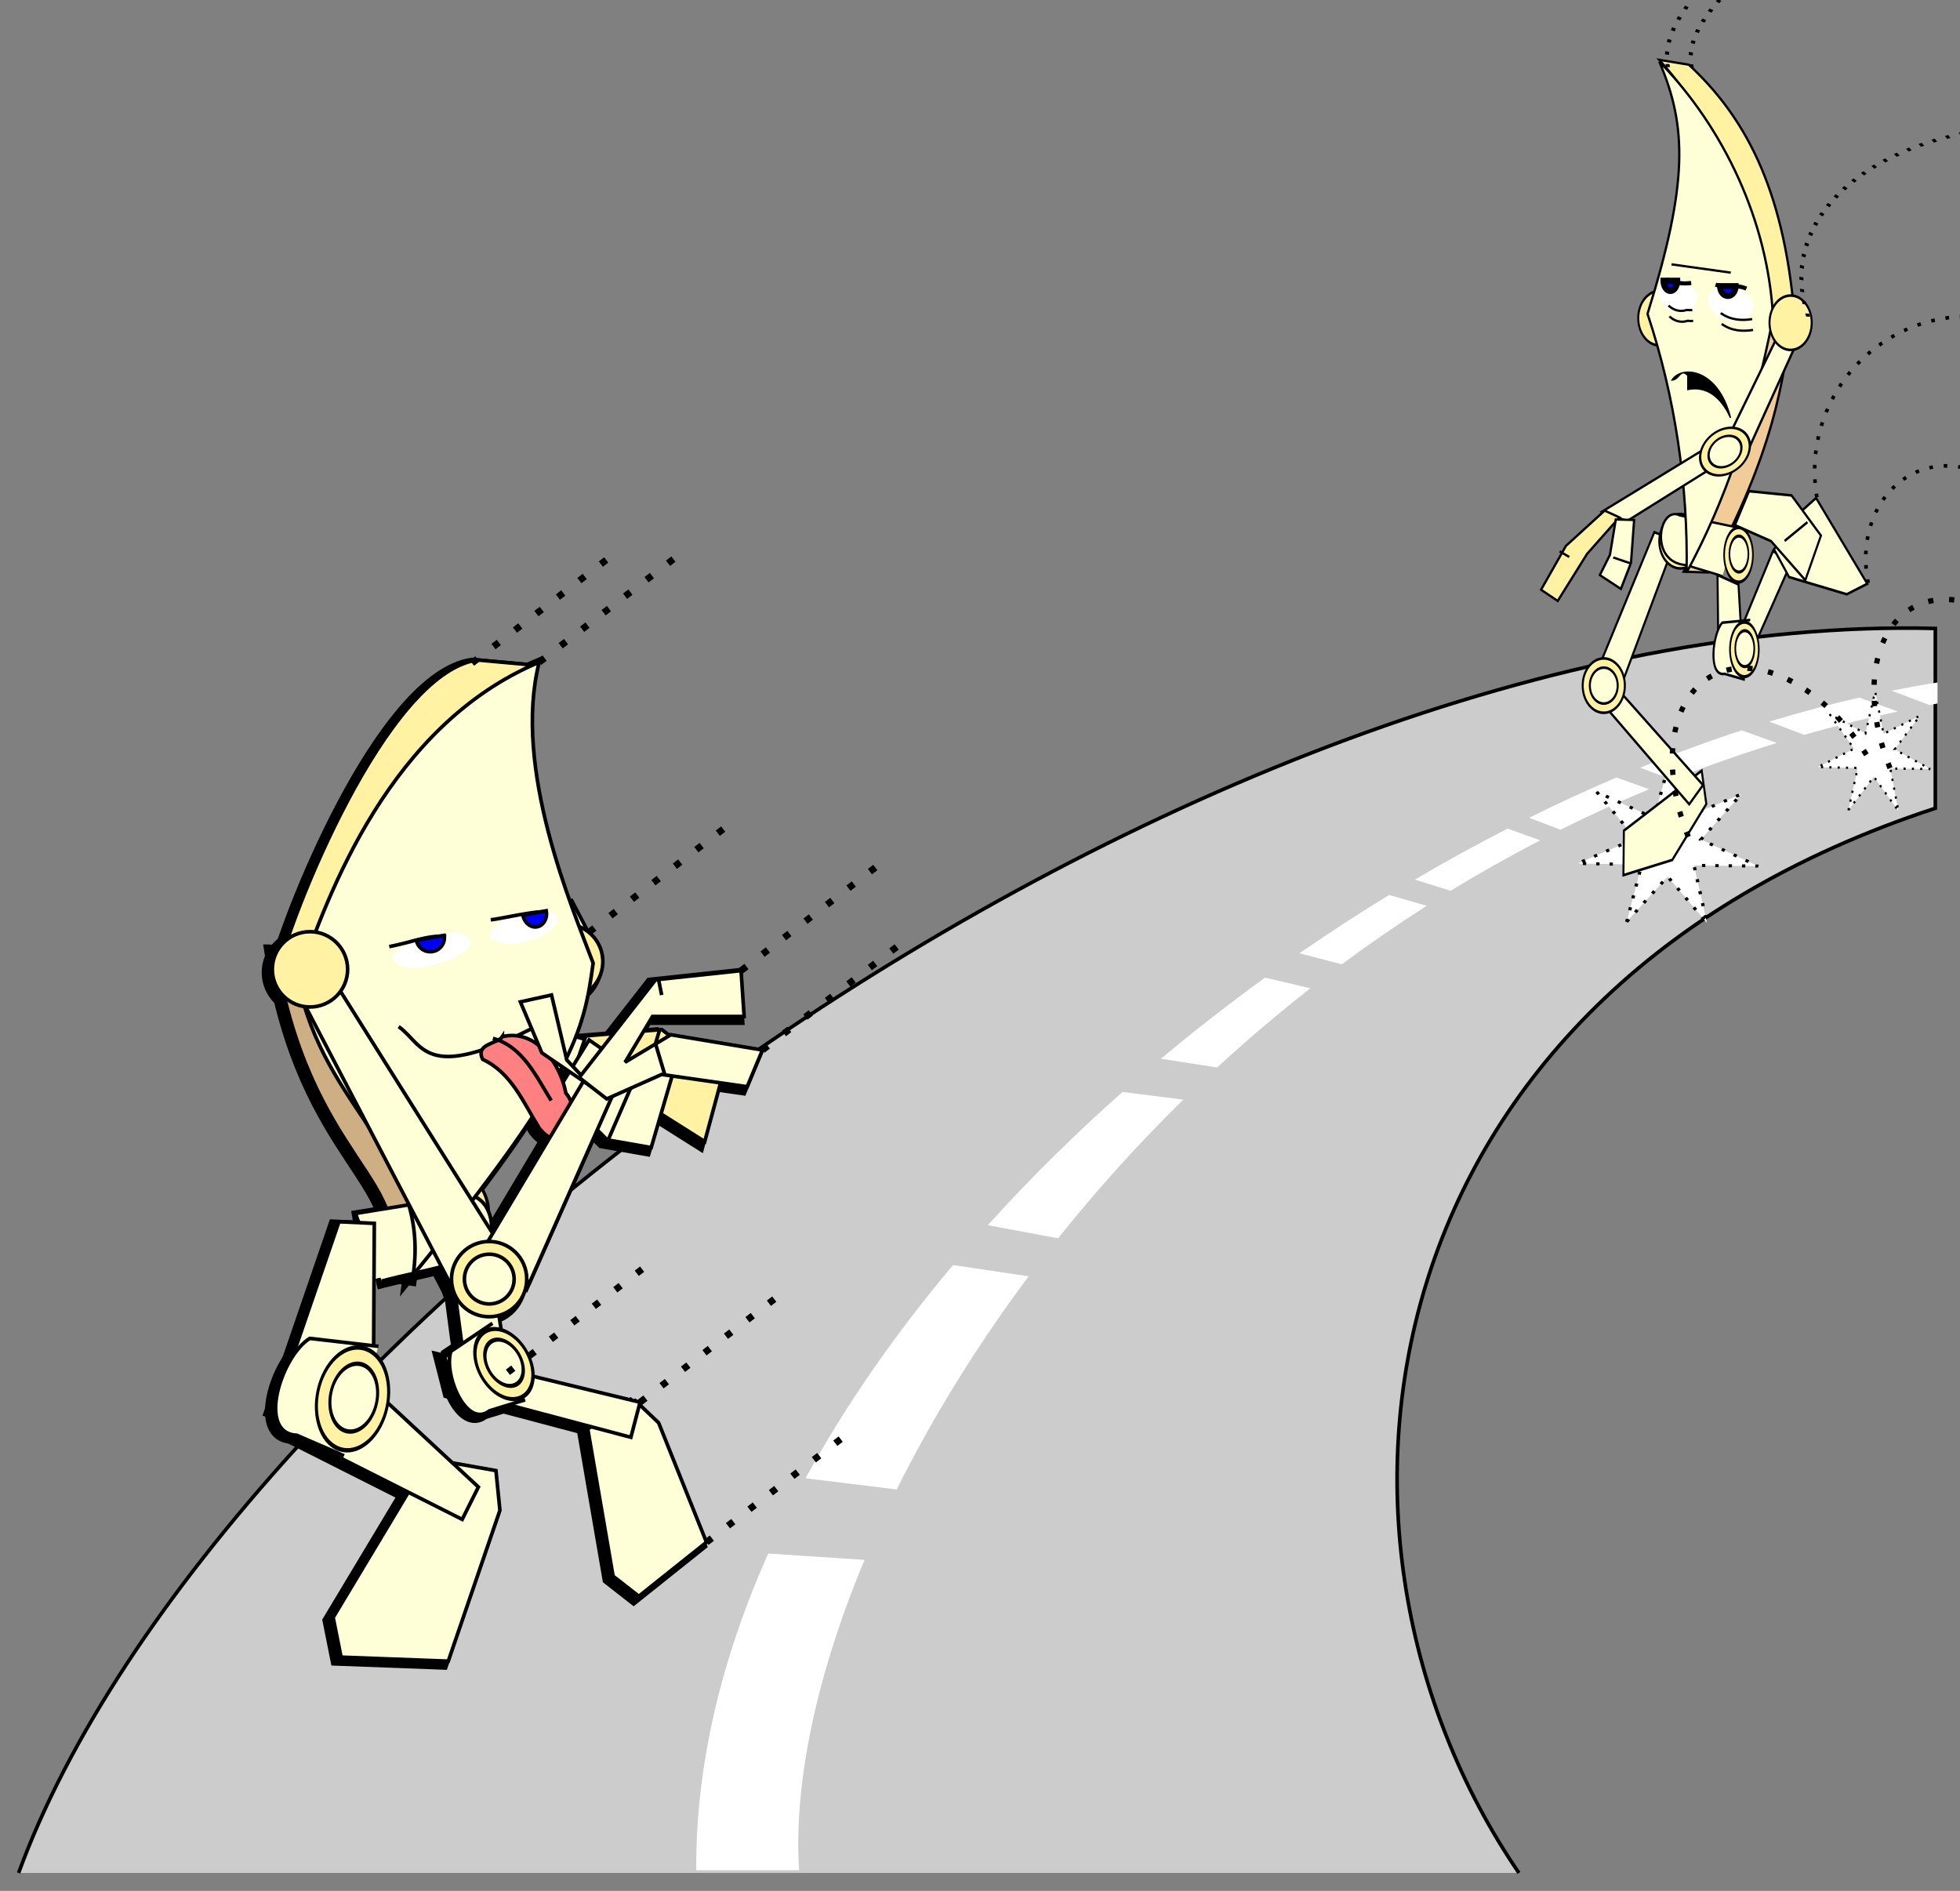 <?xml version="1.0" encoding="UTF-8" standalone="no"?>
<!-- Created with Inkscape (http://www.inkscape.org/) -->

<svg
   width="579.022"
   height="558.603"
   id="svg50891"
   version="1.1"
   inkscape:version="1.1.2 (0a00cf5339, 2022-02-04)"
   sodipodi:docname="CPU-track-meet-functional-units.svg"
   viewBox="0 0 542.833 523.69"
   xmlns:inkscape="http://www.inkscape.org/namespaces/inkscape"
   xmlns:sodipodi="http://sodipodi.sourceforge.net/DTD/sodipodi-0.dtd"
   xmlns="http://www.w3.org/2000/svg"
   xmlns:svg="http://www.w3.org/2000/svg"
   xmlns:rdf="http://www.w3.org/1999/02/22-rdf-syntax-ns#"
   xmlns:cc="http://creativecommons.org/ns#"
   xmlns:dc="http://purl.org/dc/elements/1.1/">
  <rect x="0" y="0" width="542.833" height="523.69" fill="#808080" stroke="none"/>
  <defs
     id="defs50893" />
  <sodipodi:namedview
     id="base"
     pagecolor="#ffffff"
     bordercolor="#666666"
     borderopacity="1.0"
     inkscape:pageopacity="0.0"
     inkscape:pageshadow="2"
     inkscape:zoom="1.1115478"
     inkscape:cx="363.90698"
     inkscape:cy="296.4335"
     inkscape:document-units="px"
     inkscape:current-layer="layer1"
     showgrid="false"
     inkscape:window-width="1794"
     inkscape:window-height="1082"
     inkscape:window-x="116"
     inkscape:window-y="72"
     inkscape:window-maximized="0"
     fit-margin-left="5"
     fit-margin-right="5"
     fit-margin-top="5"
     fit-margin-bottom="5"
     inkscape:pagecheckerboard="0" />
  <g
     inkscape:label="Layer 1"
     inkscape:groupmode="layer"
     id="layer1"
     transform="translate(737.056,34.48)">
    <path
       style="fill:#cccccc;stroke:#000000;stroke-width:1px;stroke-linecap:butt;stroke-linejoin:miter;stroke-opacity:1"
       d="m -731.898,484.241 c 54.271,-149.045 323.66,-350.002 530.841,-344.667 v 49.794 c -158.332,51.873 -179.301,201.182 -115.328,294.872"
       id="path19762"
       inkscape:connector-curvature="0"
       sodipodi:nodetypes="cccc" />
    <path
       style="fill:#ffffff;stroke:none"
       d="m -200.45,154.538 c -4.22,0.661 -8.46,1.431 -12.719,2.281 l 10.5,3.969 c 0.743,-0.142 1.474,-0.299 2.219,-0.438 z m -21.656,4.188 c -8.268,1.889 -16.586,4.11 -24.938,6.656 l 9.656,3.656 c 8.471,-2.427 17.117,-4.576 25.938,-6.469 z m -32.594,9.062 c -9.361,3.064 -18.735,6.527 -28.094,10.344 l 8.875,3.344 c 9.404,-3.728 19.058,-7.132 28.969,-10.188 z m -34.656,13.062 c -8.107,3.457 -16.19,7.179 -24.219,11.156 l 8.719,3.312 c 7.966,-3.979 16.146,-7.722 24.531,-11.219 z m -30.156,14.156 c -8.643,4.429 -17.22,9.143 -25.688,14.125 l 9.906,3.094 c 8.007,-4.908 16.278,-9.55 24.781,-13.969 z m -32.812,18.375 c -8.413,5.133 -16.698,10.527 -24.844,16.156 l 11.719,3.062 c 7.572,-5.619 15.425,-11.033 23.531,-16.219 z m -34.375,22.906 c -9.883,7.161 -19.528,14.659 -28.844,22.469 l 15.594,2.406 c 8.191,-7.554 16.804,-14.879 25.812,-21.938 z m -39.469,31.656 c -13.234,11.739 -25.748,24.076 -37.312,36.906 l 19.469,3.625 c 10.473,-13.124 22.042,-26.012 34.688,-38.406 z m -46.938,47.938 c -15.899,18.898 -29.722,38.718 -40.844,59.062 l 25.25,3.094 c 9.685,-19.476 21.894,-39.437 36.531,-59.031 z m -51.188,79.906 c -12.87,28.829 -20.106,58.416 -19.938,87.688 h 28.5 c -1.548,-23.727 4.647,-53.737 18.125,-85.938 z"
       id="path39373"
       inkscape:connector-curvature="0" />
    <path
       sodipodi:type="star"
       style="fill:#ffffff;fill-opacity:1;stroke:#000000;stroke-width:1.567;stroke-miterlimit:4;stroke-dasharray:1.567, 4.701;stroke-dashoffset:0"
       id="path4323-7"
       inkscape:flatsided="false"
       sodipodi:sides="7"
       sodipodi:cx="644.18555"
       sodipodi:cy="378.9339"
       sodipodi:r1="43.48983"
       sodipodi:r2="15.74218"
       sodipodi:arg1="1.1061007"
       sodipodi:arg2="1.5548997"
       inkscape:rounded="0"
       inkscape:randomized="0"
       transform="matrix(-0.589,0,0,0.54,104.381,-4.83)"
       inkscape:transform-center-x="-0.75546757"
       inkscape:transform-center-y="-0.15235483"
       d="m 663.676,417.812 -19.24,-23.138 -18.495,23.738 6.094,-29.468 -30.09,0.341 26.839,-13.609 -19.027,-23.313 27.374,12.499 6.364,-29.411 7.295,29.194 26.962,-13.363 -18.277,23.906 27.258,12.749 -30.086,0.616 z" />
    <g
       transform="translate(-1714.023,-2108.843)"
       id="g40805-9">
      <ellipse
         style="fill:#fff2a2;fill-opacity:1;stroke:#000000;stroke-width:0.646;stroke-miterlimit:4;stroke-dasharray:none;stroke-opacity:1"
         id="path13222-1-2-9-3-1-32-0-4-8-4"
         transform="matrix(0.562,-0.827,0.663,0.749,0,0)"
         cx="-369.121"
         cy="2479.605"
         rx="6.848"
         ry="6.628" />
      <g
         id="g13351-1-8-1-1-76-0-1-5-1-0"
         transform="matrix(0.532,-0.226,0.175,0.686,1156.014,2001.712)">
        <path
           sodipodi:nodetypes="ccccc"
           inkscape:connector-curvature="0"
           id="path13220-5-9-2-4-5-9-9-2-9-9-5"
           d="m 378.17,445.368 -44.724,42.932 11.361,7.224 42.372,-43.93 z"
           style="fill:#ffffd7;fill-opacity:1;stroke:#000000;stroke-width:1px;stroke-linecap:butt;stroke-linejoin:miter;stroke-opacity:1" />
        <circle
           transform="matrix(1.206,0,0,1.206,-105.305,-136.855)"
           id="path13222-7-3-4-7-5-9-6-8-4-8-8"
           style="fill:#fff2a2;fill-opacity:1;stroke:#000000;stroke-width:0.83;stroke-miterlimit:4;stroke-dasharray:none;stroke-opacity:1"
           cx="410.15"
           cy="488.828"
           r="8.647" />
        <circle
           transform="matrix(0.797,0,0,0.797,62.389,63.007)"
           id="path13222-2-0-6-3-0-2-1-3-1-48-3-7"
           style="fill:#ffffd7;fill-opacity:1;stroke:#000000;stroke-width:1.255;stroke-miterlimit:4;stroke-dasharray:none;stroke-opacity:1"
           cx="410.15"
           cy="488.828"
           r="8.647" />
        <path
           sodipodi:nodetypes="cccccc"
           inkscape:connector-curvature="0"
           id="path13265-4-2-2-5-0-7-3-2-45-7-1"
           d="m 328.118,549.359 43.735,-9.815 -1.817,12.851 -22.697,15.124 -24.773,-2.022 z"
           style="fill:#ffffd7;fill-opacity:1;stroke:#000000;stroke-width:1px;stroke-linecap:butt;stroke-linejoin:miter;stroke-opacity:1" />
        <path
           sodipodi:nodetypes="ccccc"
           inkscape:connector-curvature="0"
           id="path13263-9-0-2-4-7-2-3-5-1-9-9"
           d="m 331.795,497.011 30.164,52.837 8.783,-4.847 -33.569,-56.558 z"
           style="fill:#ffffd7;fill-opacity:1;stroke:#000000;stroke-width:1px;stroke-linecap:butt;stroke-linejoin:miter;stroke-opacity:1" />
        <circle
           transform="rotate(-37.478)"
           id="path13222-9-1-9-7-37-9-6-5-3-9-3-6"
           style="fill:#fff2a2;fill-opacity:1;stroke:#000000;stroke-width:1;stroke-miterlimit:4;stroke-dasharray:none;stroke-opacity:1"
           cx="-33.534"
           cy="596.037"
           r="10.424" />
        <circle
           transform="rotate(-37.478)"
           id="path13222-2-9-4-6-2-52-6-22-0-2-55-1-2"
           style="fill:#ffffd7;fill-opacity:1;stroke:#000000;stroke-width:1;stroke-miterlimit:4;stroke-dasharray:none;stroke-opacity:1"
           cx="-33.534"
           cy="596.037"
           r="6.888" />
      </g>
      <path
         sodipodi:nodetypes="ccccc"
         inkscape:connector-curvature="0"
         id="path13179-4-5"
         d="m 1436.515,2090.937 c 17.736,19.831 27.005,44.171 31.084,71.274 l 6.319,-0.746 c -3.027,-35.667 -14.106,-55.115 -29.211,-69.177 z"
         style="fill:#fff2a2;fill-opacity:1;stroke:#000000;stroke-width:0.636px;stroke-linecap:butt;stroke-linejoin:miter;stroke-opacity:1" />
      <path
         sodipodi:nodetypes="ccccc"
         inkscape:connector-curvature="0"
         id="path13181-3-5"
         d="m 1473.322,2160.472 -5.461,-0.9 c -5.957,37.161 -15.17,55.783 -24.608,73.125 l 6.917,0.221 c 18.115,-33.416 20.948,-53.211 23.153,-72.446 z"
         style="fill:#f1cc99;fill-opacity:1;stroke:#000000;stroke-width:0.643;stroke-linecap:butt;stroke-linejoin:miter;stroke-miterlimit:4;stroke-dasharray:none;stroke-opacity:1" />
      <path
         style="fill:#ffffd7;fill-opacity:1;stroke:#000000;stroke-width:0.636px;stroke-linecap:butt;stroke-linejoin:miter;stroke-opacity:1"
         d="m 1457.817,2220.377 c -5.199,-1.086 -10.397,-2.172 -15.596,-3.258 -5.819,-2.998 -8.787,13.247 1.878,13.748 3.289,1.128 6.636,1.953 9.924,3.086"
         id="path13467-0-2-1-6-81-6-4-76-9-6"
         inkscape:connector-curvature="0"
         sodipodi:nodetypes="cccc" />
      <path
         style="fill:#ffffd7;fill-opacity:1;stroke:#000000;stroke-width:0.636;stroke-linecap:butt;stroke-linejoin:miter;stroke-miterlimit:4;stroke-dasharray:none;stroke-opacity:1"
         d="m 1468.023,2162.34 c -1.336,-26.524 -13.597,-52.562 -31.503,-70.906 7.748,18.035 7.976,33.833 -3.264,69.85 7.628,22.911 11.257,47.508 10.82,71.641 10.648,-19.697 18.164,-41.33 23.947,-70.585 z"
         id="path5490-1-26-5-4-4-8"
         sodipodi:nodetypes="ccccc"
         inkscape:connector-curvature="0" />
      <g
         id="g13362-9-6-7-6-6-5-7-66-4-0"
         transform="matrix(0.552,-0.124,0.096,0.712,1195.002,1942.873)">
        <path
           sodipodi:nodetypes="ccccc"
           inkscape:connector-curvature="0"
           id="path13220-1-8-6-2-0-4-7-6-3-0"
           d="m 384.089,475.232 -4.624,29.092 12.03,-1.504 2.181,-22.234 z"
           style="fill:#ffffd7;fill-opacity:1;stroke:#000000;stroke-width:1px;stroke-linecap:butt;stroke-linejoin:miter;stroke-opacity:1" />
        <path
           sodipodi:nodetypes="ccccc"
           inkscape:connector-curvature="0"
           id="path13263-4-8-4-4-9-9-8-30-3-7"
           d="m 395.561,507.254 25.125,-30.33 -8.011,-6.038 -27.131,34.958 z"
           style="fill:#ffffd7;fill-opacity:1;stroke:#000000;stroke-width:1px;stroke-linecap:butt;stroke-linejoin:miter;stroke-opacity:1" />
        <path
           style="fill:#ffffd7;fill-opacity:1;stroke:#000000;stroke-width:1px;stroke-linecap:butt;stroke-linejoin:miter;stroke-opacity:1"
           d="m 418.8,482.081 26.95,11.389 10.702,-2.212 -19.311,-36.738 -8.654,4.021 -15.205,11.761 z"
           id="path21249-6-9-8-3-5-0-06-4-1"
           inkscape:connector-curvature="0"
           sodipodi:nodetypes="ccccccc" />
        <path
           sodipodi:nodetypes="cccc"
           style="fill:#ffffd7;fill-opacity:1;stroke:#000000;stroke-width:1;stroke-linecap:butt;stroke-linejoin:miter;stroke-miterlimit:4;stroke-dasharray:none;stroke-opacity:1"
           d="m 397.066,494.989 c -4.608,-0.451 -9.215,-0.902 -13.823,-1.352 -5.655,3.598 -10.403,19.287 -2.247,19.503 3.172,1.348 6.374,2.586 9.54,3.955"
           id="path21767-8-1-1-0-4-0-5-3-2"
           inkscape:connector-curvature="0" />
        <g
           id="g21251-5-5-7-8-8-0-04-2-7"
           transform="matrix(-0.152,0.988,-0.677,-0.089,790.044,216.533)"
           style="stroke-width:1.21;stroke-miterlimit:4;stroke-dasharray:none">
          <circle
             transform="matrix(1.045,-0.601,0.601,1.045,-383.728,247.162)"
             id="path13222-9-1-9-7-3-2-2-0-5-2-7-6-2-6-2-5"
             style="fill:#fff2a2;fill-opacity:1;stroke:#000000;stroke-width:1.004;stroke-miterlimit:4;stroke-dasharray:none;stroke-opacity:1"
             cx="410.15"
             cy="488.828"
             r="8.647" />
          <circle
             transform="matrix(0.69,-0.397,0.397,0.69,-138.69,336.731)"
             id="path13222-2-9-4-6-2-5-9-8-6-3-2-4-9-2-65-6-8"
             style="fill:#ffffd7;fill-opacity:1;stroke:#000000;stroke-width:1.519;stroke-miterlimit:4;stroke-dasharray:none;stroke-opacity:1"
             cx="410.15"
             cy="488.828"
             r="8.647" />
        </g>
        <g
           id="g21251-5-5-6-5-2-6-46-6-9"
           transform="matrix(-0.152,0.988,-0.677,-0.089,793.4,180.322)"
           style="stroke-width:1.21;stroke-miterlimit:4;stroke-dasharray:none">
          <circle
             transform="matrix(1.045,-0.601,0.601,1.045,-383.728,247.162)"
             id="path13222-9-1-9-7-3-2-2-0-5-3-9-7-5-4-5-4"
             style="fill:#fff2a2;fill-opacity:1;stroke:#000000;stroke-width:1.004;stroke-miterlimit:4;stroke-dasharray:none;stroke-opacity:1"
             cx="410.15"
             cy="488.828"
             r="8.647" />
          <circle
             transform="matrix(0.69,-0.397,0.397,0.69,-138.69,336.731)"
             id="path13222-2-9-4-6-2-5-9-8-6-3-3-6-7-9-8-8-9"
             style="fill:#ffffd7;fill-opacity:1;stroke:#000000;stroke-width:1.519;stroke-miterlimit:4;stroke-dasharray:none;stroke-opacity:1"
             cx="410.15"
             cy="488.828"
             r="8.647" />
        </g>
      </g>
      <g
         id="g13451-4-6-6-1-69-2"
         transform="matrix(0.402,0.503,-0.39,0.518,1426.226,1829.529)">
        <path
           inkscape:transform-center-y="-9.5249742"
           inkscape:transform-center-x="-6.1337652"
           sodipodi:nodetypes="ccccccc"
           inkscape:connector-curvature="0"
           id="path22124-9-69-2"
           d="m 416.409,349.092 17.074,-8.03 22.587,-1.049 -6.376,-17.667 -21.159,-0.933 -16.19,13.462 z"
           style="fill:#ffffd7;fill-opacity:1;stroke:#000000;stroke-width:1px;stroke-linecap:butt;stroke-linejoin:miter;stroke-opacity:1" />
        <path
           inkscape:transform-center-y="-10.617986"
           inkscape:transform-center-x="-20.206806"
           sodipodi:nodetypes="cc"
           inkscape:connector-curvature="0"
           id="path22128-6-0-5"
           d="m 438.231,336.326 3.09,-13.029"
           style="fill:none;stroke:#000000;stroke-width:1px;stroke-linecap:butt;stroke-linejoin:miter;stroke-opacity:1" />
      </g>
      <g
         id="g13451-4-6-6-4-1-9-5-8"
         transform="matrix(0.241,0.971,0.971,-0.241,1260.702,1840.964)">
        <path
           style="fill:#ffffd7;fill-opacity:1;stroke:#000000;stroke-width:0.636px;stroke-linecap:butt;stroke-linejoin:miter;stroke-opacity:1"
           d="m 362.024,127.867 32.88,-27.513 2.043,6.798 -32.98,26.058 z"
           id="path13220-0-9-3-1-7-8-5-9-0"
           inkscape:connector-curvature="0" />
        <ellipse
           style="fill:#fff2a2;fill-opacity:1;stroke:#000000;stroke-width:0.646;stroke-miterlimit:4;stroke-dasharray:none;stroke-opacity:1"
           id="path13222-1-2-9-3-1-32-0-4-8"
           transform="matrix(-0.667,0.745,0.886,0.463,0,0)"
           cx="-56.888"
           cy="368.261"
           rx="6.848"
           ry="6.628" />
        <path
           style="fill:#ffffd7;fill-opacity:1;stroke:#000000;stroke-width:0.636;stroke-linecap:butt;stroke-linejoin:miter;stroke-miterlimit:4;stroke-dasharray:none;stroke-opacity:1"
           d="m 390.923,101.286 11.485,-36.443 4.173,6.137 -10.773,33.013 z"
           id="path13263-5-7-4-6-6-6-3-28-1"
           inkscape:connector-curvature="0"
           sodipodi:nodetypes="ccccc" />
        <ellipse
           style="fill:#fff2a2;fill-opacity:1;stroke:#000000;stroke-width:0.646;stroke-miterlimit:4;stroke-dasharray:none;stroke-opacity:1"
           id="path13222-9-6-9-9-8-6-9-3-6-1"
           transform="matrix(0.057,0.998,0.957,-0.291,0,0)"
           cx="218.495"
           cy="399.171"
           rx="6.996"
           ry="6.471" />
        <ellipse
           style="fill:#ffffd7;fill-opacity:1;stroke:#000000;stroke-width:0.646;stroke-miterlimit:4;stroke-dasharray:none;stroke-opacity:1"
           id="path13222-2-9-8-3-8-2-1-1-3-6-0"
           transform="matrix(0.057,0.998,0.957,-0.291,0,0)"
           cx="218.495"
           cy="399.17"
           rx="4.623"
           ry="4.277" />
        <path
           sodipodi:nodetypes="ccccccc"
           inkscape:connector-curvature="0"
           id="path22124-4-7-2-7-0"
           d="m 405.1,69.132 7.641,-11.1 10.69,-11.037 -4.109,-3.725 -10.13,9.61 -6.891,12.752 z"
           style="fill:#fff2a2;fill-opacity:1;stroke:#000000;stroke-width:0.636;stroke-linecap:butt;stroke-linejoin:miter;stroke-miterlimit:4;stroke-dasharray:none;stroke-opacity:1" />
        <path
           inkscape:connector-curvature="0"
           id="path22130-2-8-5-5-2"
           d="m 412.403,53.037 -2.163,-2.212"
           style="fill:none;stroke:#000000;stroke-width:0.636;stroke-linecap:butt;stroke-linejoin:miter;stroke-miterlimit:4;stroke-dasharray:none;stroke-opacity:1" />
        <path
           inkscape:connector-curvature="0"
           id="path22126-2-15-3-98-1"
           d="m 406.779,72.931 11.324,-3.712 6.318,-4.449 -5.123,-4.73 -4.754,4.065 -9.119,3.92 z"
           style="fill:#ffffd7;fill-opacity:1;stroke:#000000;stroke-width:0.636;stroke-linecap:butt;stroke-linejoin:miter;stroke-miterlimit:4;stroke-dasharray:none;stroke-opacity:1" />
        <path
           sodipodi:nodetypes="cc"
           inkscape:connector-curvature="0"
           id="path22128-7-9-0-82-7"
           d="m 415.457,64.804 2.826,4.387"
           style="fill:#ffffd7;fill-opacity:1;stroke:#000000;stroke-width:0.636;stroke-linecap:butt;stroke-linejoin:miter;stroke-miterlimit:4;stroke-dasharray:none;stroke-opacity:1" />
      </g>
      <path
         inkscape:connector-curvature="0"
         style="fill:#ffffff;fill-opacity:1;stroke:#ffffff;stroke-width:0.764;stroke-linecap:round;stroke-linejoin:miter;stroke-miterlimit:4;stroke-dasharray:none;stroke-dashoffset:1.8;stroke-opacity:1"
         d="m 1462.242,2159.16 c -0.676,2.601 -2.989,4.273 -5.064,3.662 -2.539,0.135 -5.096,-1.396 -6.65,-3.987 -0.562,-1.92 0.64,-4.284 2.23,-4.388 3.118,-1.356 6.807,-0.121 9.017,3.02 0.255,0.506 0.433,1.087 0.467,1.693 z"
         id="path5758-46-40-8-6-9-2" />
      <path
         inkscape:connector-curvature="0"
         style="fill:#ffffff;fill-opacity:1;stroke:#ffffff;stroke-width:0.764;stroke-linecap:round;stroke-linejoin:miter;stroke-miterlimit:4;stroke-dasharray:none;stroke-dashoffset:1.8;stroke-opacity:1"
         d="m 1446.612,2156.877 c -0.575,2.601 -2.543,4.273 -4.309,3.662 -2.16,0.135 -4.335,-1.396 -5.658,-3.987 -0.478,-1.92 0.544,-4.284 1.897,-4.388 2.653,-1.356 5.791,-0.121 7.672,3.02 0.217,0.506 0.368,1.087 0.397,1.693 z"
         id="path5758-4-0-3-2-12-5-6" />
      <path
         sodipodi:nodetypes="cc"
         inkscape:connector-curvature="0"
         style="fill:none;stroke:#000000;stroke-width:1.145;stroke-linecap:butt;stroke-linejoin:miter;stroke-miterlimit:4;stroke-dasharray:none;stroke-opacity:1"
         d="m 1452.1,2153.185 c 2.582,0.896 5.938,-0.128 8.526,1.117"
         id="path5784-6-1-7-3-2-1" />
      <path
         inkscape:connector-curvature="0"
         style="fill:none;stroke:#000000;stroke-width:0.636px;stroke-linecap:butt;stroke-linejoin:miter;stroke-opacity:1"
         d="m 1439.074,2158.996 c 1.486,1.389 3.338,1.798 5.035,1.216 0.514,0.026 1.029,0.079 1.544,0.03"
         id="path5788-6-9-7-64-2-5" />
      <path
         inkscape:connector-curvature="0"
         style="fill:none;stroke:#000000;stroke-width:0.636px;stroke-linecap:butt;stroke-linejoin:miter;stroke-opacity:1"
         d="m 1453.543,2161.072 c 2.622,1.907 5.77,2.171 8.699,1.661"
         id="path5790-4-0-4-2-2-0" />
      <path
         sodipodi:type="arc"
         style="fill:#0000ff;fill-opacity:1;stroke:#000000;stroke-width:1.601;stroke-linecap:round;stroke-linejoin:miter;stroke-miterlimit:4;stroke-dasharray:none;stroke-dashoffset:1.8;stroke-opacity:1"
         id="path5796-34-13-7-3-8-9"
         sodipodi:cx="1455.501"
         sodipodi:cy="2153.5837"
         sodipodi:rx="2.1859076"
         sodipodi:ry="2.7828233"
         sodipodi:start="0"
         sodipodi:end="3.1415927"
         sodipodi:arc-type="slice"
         d="m 1457.687,2153.584 a 2.186,2.783 0 0 1 -1.093,2.41 2.186,2.783 0 0 1 -2.186,0 2.186,2.783 0 0 1 -1.093,-2.41 h 2.186 z" />
      <path
         sodipodi:type="arc"
         style="fill:#0000ff;fill-opacity:1;stroke:#000000;stroke-width:1.736;stroke-linecap:round;stroke-linejoin:miter;stroke-miterlimit:4;stroke-dasharray:none;stroke-dashoffset:1.8;stroke-opacity:1"
         id="path5796-34-4-2-8-6-3-1"
         sodipodi:cx="1439.5851"
         sodipodi:cy="2152.1326"
         sodipodi:rx="1.8597795"
         sodipodi:ry="2.7828233"
         sodipodi:start="0"
         sodipodi:end="3.1415927"
         sodipodi:arc-type="slice"
         d="m 1441.445,2152.133 a 1.86,2.783 0 0 1 -0.93,2.41 1.86,2.783 0 0 1 -1.86,0 1.86,2.783 0 0 1 -0.93,-2.41 h 1.86 z" />
      <path
         sodipodi:nodetypes="cc"
         inkscape:connector-curvature="0"
         style="fill:none;stroke:#000000;stroke-width:0.636px;stroke-linecap:butt;stroke-linejoin:miter;stroke-opacity:1"
         d="m 1456.309,2149.871 -16.406,-2.289"
         id="path7506-4-0-2-5-8" />
      <path
         inkscape:connector-curvature="0"
         style="fill:none;stroke:#000000;stroke-width:0.636px;stroke-linecap:butt;stroke-linejoin:miter;stroke-opacity:1"
         d="m 1439.323,2161.998 c 1.486,1.389 3.338,1.798 5.035,1.216 0.514,0.026 1.029,0.079 1.544,0.03"
         id="path5788-6-9-7-64-6-0-8" />
      <path
         inkscape:connector-curvature="0"
         style="fill:none;stroke:#000000;stroke-width:0.636px;stroke-linecap:butt;stroke-linejoin:miter;stroke-opacity:1"
         d="m 1453.792,2164.073 c 2.622,1.907 5.77,2.171 8.699,1.66"
         id="path5790-4-0-4-2-0-4-7" />
      <path
         sodipodi:nodetypes="cc"
         inkscape:connector-curvature="0"
         style="fill:none;stroke:#000000;stroke-width:1.145;stroke-linecap:butt;stroke-linejoin:miter;stroke-miterlimit:4;stroke-dasharray:none;stroke-opacity:1"
         d="m 1437.131,2152.323 c 3.165,-1.342 2.838,1.069 8.223,0.415"
         id="path5782-2-9-8-7-2-9" />
      <path
         sodipodi:nodetypes="ccccc"
         inkscape:connector-curvature="0"
         id="path18445-8"
         d="m 1440.018,2179.63 c 2.737,-4.252 12.842,-3.155 16.227,10.453 -1.733,-3.83 -5.297,-9.148 -11.832,-7.84 v -3.92 c -2.141,-2.098 -2.254,1.21 -4.395,1.307 z"
         style="fill:#000000;stroke:#000000;stroke-width:0.361px;stroke-linecap:butt;stroke-linejoin:miter;stroke-opacity:1" />
    </g>
    <g
       transform="translate(-722.156,-487.121)"
       id="g43798-2-6-4"
       style="stroke-width:3;stroke-miterlimit:4;stroke-dasharray:none"
       inkscape:export-filename="/home/bird/path19762-4-6.png"
       inkscape:export-xdpi="100"
       inkscape:export-ydpi="100">
      <g
         transform="rotate(-50.512,587.618,929.86)"
         id="g13362-9-6-7-6-6-5-7-66-2-5-1-6"
         style="stroke-width:3;stroke-miterlimit:4;stroke-dasharray:none">
        <path
           style="fill:#ffffd7;fill-opacity:1;stroke:#000000;stroke-width:3;stroke-linecap:butt;stroke-linejoin:miter;stroke-miterlimit:4;stroke-dasharray:none;stroke-opacity:1"
           d="m 383.06,552.189 0.635,-8.895 -14.412,-5.189 -27.024,31.354 0.239,9.046 23.458,4.95 z"
           id="path43421-11-2-4-2"
           inkscape:connector-curvature="0" />
        <path
           style="fill:#ffffd7;fill-opacity:1;stroke:#000000;stroke-width:3;stroke-linecap:butt;stroke-linejoin:miter;stroke-miterlimit:4;stroke-dasharray:none;stroke-opacity:1"
           d="m 396.942,462.173 -40.497,43.531 10.865,5.38 34.677,-39.158 z"
           id="path13220-1-8-6-2-0-4-7-6-5-3-1-6"
           inkscape:connector-curvature="0"
           sodipodi:nodetypes="ccccc" />
        <path
           style="fill:#ffffd7;fill-opacity:1;stroke:#000000;stroke-width:3;stroke-linecap:butt;stroke-linejoin:miter;stroke-miterlimit:4;stroke-dasharray:none;stroke-opacity:1"
           d="m 353.871,502.553 21.203,46.262 9.105,-4.21 -24.334,-50.216 z"
           id="path13263-4-8-4-4-9-9-8-30-4-1-1-7"
           inkscape:connector-curvature="0"
           sodipodi:nodetypes="ccccc" />
        <path
           inkscape:connector-curvature="0"
           id="path21767-8-1-1-0-4-0-5-6-99-8-5"
           d="m 375.055,499.148 c -4.439,-1.314 -8.878,-2.629 -13.318,-3.943 -6.234,2.463 -13.864,16.971 -5.896,18.726 2.86,1.924 5.769,3.745 8.619,5.689"
           style="fill:#ffffd7;fill-opacity:1;stroke:#000000;stroke-width:3;stroke-linecap:butt;stroke-linejoin:miter;stroke-miterlimit:4;stroke-dasharray:none;stroke-opacity:1"
           sodipodi:nodetypes="cccc" />
        <g
           style="stroke-width:3.631;stroke-miterlimit:4;stroke-dasharray:none"
           transform="matrix(-0.336,0.941,-0.648,-0.215,813.617,300.068)"
           id="g21251-5-5-7-8-8-0-04-5-1-5-6">
          <circle
             style="fill:#fff2a2;fill-opacity:1;stroke:#000000;stroke-width:3.012;stroke-miterlimit:4;stroke-dasharray:none;stroke-opacity:1"
             id="path13222-9-1-9-7-3-2-2-0-5-2-7-6-2-6-8-2-7-9"
             transform="matrix(1.045,-0.601,0.601,1.045,-383.728,247.162)"
             cx="410.15"
             cy="488.828"
             r="8.647" />
          <circle
             style="fill:#ffffd7;fill-opacity:1;stroke:#000000;stroke-width:4.558;stroke-miterlimit:4;stroke-dasharray:none;stroke-opacity:1"
             id="path13222-2-9-4-6-2-5-9-8-6-3-2-4-9-2-65-7-7-4-8"
             transform="matrix(0.69,-0.397,0.397,0.69,-138.69,336.731)"
             cx="410.15"
             cy="488.828"
             r="8.647" />
        </g>
        <g
           style="stroke-width:3.631;stroke-miterlimit:4;stroke-dasharray:none"
           transform="matrix(-0.152,0.988,-0.677,-0.089,793.4,180.322)"
           id="g21251-5-5-6-5-2-6-46-8-79-0-7">
          <circle
             style="fill:#fff2a2;fill-opacity:1;stroke:#000000;stroke-width:3.012;stroke-miterlimit:4;stroke-dasharray:none;stroke-opacity:1"
             id="path13222-9-1-9-7-3-2-2-0-5-3-9-7-5-4-57-4-0-2"
             transform="matrix(1.045,-0.601,0.601,1.045,-383.728,247.162)"
             cx="410.15"
             cy="488.828"
             r="8.647" />
          <circle
             style="fill:#ffffd7;fill-opacity:1;stroke:#000000;stroke-width:4.558;stroke-miterlimit:4;stroke-dasharray:none;stroke-opacity:1"
             id="path13222-2-9-4-6-2-5-9-8-6-3-3-6-7-9-8-6-4-3-82"
             transform="matrix(0.69,-0.397,0.397,0.69,-138.69,336.731)"
             cx="410.15"
             cy="488.828"
             r="8.647" />
        </g>
      </g>
      <g
         transform="matrix(-0.731,-0.683,-0.683,0.731,707.417,756.966)"
         id="g13451-4-6-6-4-5-4-5-9"
         style="stroke-width:3;stroke-miterlimit:4;stroke-dasharray:none">
        <path
           inkscape:connector-curvature="0"
           id="path13220-0-9-3-1-7-6-6-0-9"
           d="m 449.872,346.378 32.471,49.806 -11.624,3.446 -30.103,-50.021 z"
           style="fill:#ffffd7;fill-opacity:1;stroke:#000000;stroke-width:3;stroke-linecap:butt;stroke-linejoin:miter;stroke-miterlimit:4;stroke-dasharray:none;stroke-opacity:1" />
        <circle
           transform="matrix(-1.206,0,0,1.206,934.284,-229.56)"
           id="path13222-1-2-9-3-1-1-0-7-6"
           style="fill:#fff2a2;fill-opacity:1;stroke:#000000;stroke-width:2.489;stroke-miterlimit:4;stroke-dasharray:none;stroke-opacity:1"
           cx="410.15"
           cy="488.828"
           r="8.647" />
        <path
           sodipodi:nodetypes="ccccc"
           inkscape:connector-curvature="0"
           id="path13263-5-7-4-6-6-5-27-9-0"
           d="m 456.686,400.923 -47.855,-23.444 10.996,-6.099 43.174,21.845 z"
           style="fill:#ffffd7;fill-opacity:1;stroke:#000000;stroke-width:3;stroke-linecap:butt;stroke-linejoin:miter;stroke-miterlimit:4;stroke-dasharray:none;stroke-opacity:1" />
        <circle
           transform="matrix(-1.05,-0.592,-0.592,1.05,1180.451,127.853)"
           id="path13222-9-6-9-9-8-6-6-6-3-2"
           style="fill:#fff2a2;fill-opacity:1;stroke:#000000;stroke-width:2.489;stroke-miterlimit:4;stroke-dasharray:none;stroke-opacity:1"
           cx="410.15"
           cy="488.828"
           r="8.647" />
        <circle
           transform="matrix(-0.694,-0.391,-0.391,0.694,936.246,219.668)"
           id="path13222-2-9-8-3-8-2-1-14-5-9-7"
           style="fill:#ffffd7;fill-opacity:1;stroke:#000000;stroke-width:3.766;stroke-miterlimit:4;stroke-dasharray:none;stroke-opacity:1"
           cx="410.15"
           cy="488.828"
           r="8.647" />
        <path
           style="fill:#fff2a2;fill-opacity:1;stroke:#000000;stroke-width:3;stroke-linecap:butt;stroke-linejoin:miter;stroke-miterlimit:4;stroke-dasharray:none;stroke-opacity:1"
           d="m 415.375,384.585 -15.768,-10.362 -22.212,-4.231 8.809,-16.589 21.078,2.066 14.125,15.615 z"
           id="path22124-4-8-5-5-6"
           inkscape:connector-curvature="0"
           sodipodi:nodetypes="ccccccc" />
        <path
           style="fill:none;stroke:#000000;stroke-width:3;stroke-linecap:butt;stroke-linejoin:miter;stroke-miterlimit:4;stroke-dasharray:none;stroke-opacity:1"
           d="m 402.922,365.365 4.646,-9.308"
           id="path22130-2-2-6-6-1"
           inkscape:connector-curvature="0" />
        <path
           style="fill:#ffffd7;fill-opacity:1;stroke:#000000;stroke-width:3;stroke-linecap:butt;stroke-linejoin:miter;stroke-miterlimit:4;stroke-dasharray:none;stroke-opacity:1"
           d="m 416.757,387.42 -19.306,0.664 -10.361,-6.757 9.844,-19.513 7.671,7.236 15.386,2.254 z"
           id="path22126-2-2-06-9-3"
           inkscape:connector-curvature="0" />
        <path
           style="fill:#ffffd7;fill-opacity:1;stroke:#000000;stroke-width:3;stroke-linecap:butt;stroke-linejoin:miter;stroke-miterlimit:4;stroke-dasharray:none;stroke-opacity:1"
           d="m 402.876,372.095 -5.738,16.095"
           id="path22128-7-90-1-2-2"
           inkscape:connector-curvature="0"
           sodipodi:nodetypes="cc" />
      </g>
      <path
         inkscape:connector-curvature="0"
         sodipodi:nodetypes="ccccc"
         id="path6354-6-5-1-1"
         d="M 72.103,733.439 60.424,723.319 c 3.341,-15.341 29.944,-83.249 55.4,-87.034 l 13.776,1.254 c 9.09,19.377 -49.916,113.678 -57.498,95.9 z"
         style="fill:#fff2a2;fill-opacity:1;stroke:#000000;stroke-width:3;stroke-linecap:butt;stroke-linejoin:miter;stroke-miterlimit:4;stroke-dasharray:none;stroke-opacity:1" />
      <path
         inkscape:connector-curvature="0"
         sodipodi:nodetypes="ccccc"
         id="path6356-0-9-2-5"
         d="m 59.725,715.719 13.776,2.507 c 18.576,26.27 31.987,42.863 25.52,89.013 l -8.715,-1.254 c 10.288,-25.708 -21.49,-30.014 -30.582,-90.266 z"
         style="fill:#ceae83;fill-opacity:1;stroke:#000000;stroke-width:3;stroke-linecap:butt;stroke-linejoin:miter;stroke-miterlimit:4;stroke-dasharray:none;stroke-opacity:1" />
      <path
         sodipodi:nodetypes="cccc"
         inkscape:connector-curvature="0"
         id="path13467-0-2-1-6-81-6-4-76-5-3-3-9"
         d="m 82.606,789.51 c 9.273,-1.504 18.546,-3.008 27.82,-4.511 10.379,-4.151 15.673,18.342 -3.35,19.035 -5.867,1.562 -11.837,2.704 -17.703,4.273"
         style="fill:#ffffd7;fill-opacity:1;stroke:#000000;stroke-width:3;stroke-linecap:butt;stroke-linejoin:miter;stroke-miterlimit:4;stroke-dasharray:none;stroke-opacity:1" />
      <path
         inkscape:connector-curvature="0"
         sodipodi:nodetypes="ccccc"
         id="path6352-8-9-3-9"
         d="m 66.214,725.019 c 8.277,-24.24 25.5,-70.793 66.77,-88.101 -7.464,29.487 9.217,68.029 14.945,83.334 -2.601,19.353 -5.487,31.902 -49.834,86.353 4.785,-33.472 -24.777,-45.376 -31.88,-81.587 z"
         style="fill:#ffffd7;fill-opacity:1;stroke:#000000;stroke-width:3;stroke-linecap:butt;stroke-linejoin:miter;stroke-miterlimit:4;stroke-dasharray:none;stroke-opacity:1" />
      <g
         transform="matrix(-0.95,-0.313,-0.313,0.95,594.738,490.139)"
         id="g13351-1-8-1-1-76-0-1-5-9-6-7-1"
         style="stroke-width:3;stroke-miterlimit:4;stroke-dasharray:none">
        <path
           style="fill:#ffffd7;fill-opacity:1;stroke:#000000;stroke-width:3;stroke-linecap:butt;stroke-linejoin:miter;stroke-miterlimit:4;stroke-dasharray:none;stroke-opacity:1"
           d="m 329.383,510.271 4.481,-10.097 18.78,2.71 11.311,50.011 -5.525,9.753 -28.534,-8.235 z"
           id="path43421-11-2-49"
           inkscape:connector-curvature="0" />
        <path
           style="fill:#ffffd7;fill-opacity:1;stroke:#000000;stroke-width:3;stroke-linecap:butt;stroke-linejoin:miter;stroke-miterlimit:4;stroke-dasharray:none;stroke-opacity:1"
           d="m 387.279,445.693 -19.059,58.92 29.189,-1.374 -0.689,-54.908 z"
           id="path13220-5-9-2-4-5-9-9-2-9-6-0-4-1"
           inkscape:connector-curvature="0"
           sodipodi:nodetypes="ccccc" />
        <path
           style="fill:#ffffd7;fill-opacity:1;stroke:#000000;stroke-width:3;stroke-linecap:butt;stroke-linejoin:miter;stroke-miterlimit:4;stroke-dasharray:none;stroke-opacity:1"
           d="m 388.843,508.386 -50.327,7.543 -1.454,-9.925 30.983,-14.213 z"
           id="path13263-9-0-2-4-7-2-3-5-1-4-24-0-0"
           inkscape:connector-curvature="0"
           sodipodi:nodetypes="ccccc" />
        <path
           inkscape:connector-curvature="0"
           id="path21767-8-1-1-0-4-0-5-6-9-3-1-7"
           d="m 375.521,477.676 c 6.251,1.285 12.502,2.569 18.754,3.854 5.98,7.043 5.837,29.638 -4.991,26.597 -4.726,0.483 -9.447,0.808 -14.175,1.32"
           style="fill:#ffffd7;fill-opacity:1;stroke:#000000;stroke-width:3;stroke-linecap:butt;stroke-linejoin:miter;stroke-miterlimit:4;stroke-dasharray:none;stroke-opacity:1"
           sodipodi:nodetypes="cccc" />
        <g
           style="stroke-width:2.634;stroke-miterlimit:4;stroke-dasharray:none"
           transform="matrix(-0.202,1.363,0.928,0.159,-28.455,-49.185)"
           id="g21251-5-5-7-8-8-0-04-5-9-2-2-5">
          <circle
             style="fill:#fff2a2;fill-opacity:1;stroke:#000000;stroke-width:2.185;stroke-miterlimit:4;stroke-dasharray:none;stroke-opacity:1"
             id="path13222-9-1-9-7-3-2-2-0-5-2-7-6-2-6-8-7-0-7-87"
             transform="matrix(1.045,-0.601,0.601,1.045,-383.728,247.162)"
             cx="410.15"
             cy="488.828"
             r="8.647" />
          <circle
             style="fill:#ffffd7;fill-opacity:1;stroke:#000000;stroke-width:3.307;stroke-miterlimit:4;stroke-dasharray:none;stroke-opacity:1"
             id="path13222-2-9-4-6-2-5-9-8-6-3-2-4-9-2-65-7-9-0-2-0"
             transform="matrix(0.69,-0.397,0.397,0.69,-138.69,336.731)"
             cx="410.15"
             cy="488.828"
             r="8.647" />
        </g>
      </g>
      <path
         style="fill:none;stroke:#000000;stroke-width:3;stroke-linecap:butt;stroke-linejoin:miter;stroke-miterlimit:4;stroke-dasharray:none;stroke-opacity:1"
         d="m 136.588,735.397 c -35.408,19.339 -35.231,7.635 -42.525,2.448"
         id="path48889-4"
         inkscape:connector-curvature="0"
         sodipodi:nodetypes="cc" />
      <path
         style="fill:#ff8080;fill-opacity:1;stroke:#000000;stroke-width:3;stroke-linecap:butt;stroke-linejoin:miter;stroke-miterlimit:4;stroke-dasharray:none;stroke-opacity:1"
         d="m 122.802,740.616 c 9.373,-2.226 16.088,7.542 17.571,15.634 5.022,5.636 -0.513,18.509 -7.397,9.667 -4.406,-7.12 -7.642,-15.246 -15.636,-19.013 -2.18,-4.376 4.151,-4.262 5.462,-6.289 z"
         id="path48891-8"
         inkscape:connector-curvature="0" />
      <path
         style="fill:none;stroke:#000000;stroke-width:3;stroke-linecap:butt;stroke-linejoin:miter;stroke-miterlimit:4;stroke-dasharray:none;stroke-opacity:1"
         d="m 120.169,741.088 c 8.213,2.21 12.05,10.597 16.132,17.216"
         id="path48908-0"
         inkscape:connector-curvature="0" />
      <g
         transform="matrix(-1,0,0,1,522.875,375.197)"
         id="g13451-4-6-30-4"
         style="stroke-width:3;stroke-miterlimit:4;stroke-dasharray:none">
        <path
           inkscape:connector-curvature="0"
           id="path13220-0-9-3-11-2"
           d="m 458.255,350.043 -44.7,85.616 -14.539,-9.762 50.667,-80.61 z"
           style="fill:#ffffd7;fill-opacity:1;stroke:#000000;stroke-width:3;stroke-linecap:butt;stroke-linejoin:miter;stroke-miterlimit:4;stroke-dasharray:none;stroke-opacity:1"
           sodipodi:nodetypes="ccccc" />
        <circle
           transform="matrix(-1.206,0,0,1.206,948.011,-242.751)"
           id="path13222-1-2-9-33-9"
           style="fill:#fff2a2;fill-opacity:1;stroke:#000000;stroke-width:2.489;stroke-miterlimit:4;stroke-dasharray:none;stroke-opacity:1"
           cx="410.15"
           cy="488.828"
           r="8.647" />
        <path
           sodipodi:nodetypes="ccccc"
           inkscape:connector-curvature="0"
           id="path13263-5-7-4-8-6"
           d="m 392.497,433.42 -26.646,-60.109 11.767,4.433 29.063,48.739 z"
           style="fill:#ffffd7;fill-opacity:1;stroke:#000000;stroke-width:3;stroke-linecap:butt;stroke-linejoin:miter;stroke-miterlimit:4;stroke-dasharray:none;stroke-opacity:1" />
        <circle
           transform="matrix(-0.834,-0.87,-0.87,0.834,1171.1,381.72)"
           id="path13222-9-6-9-9-0-1"
           style="fill:#fff2a2;fill-opacity:1;stroke:#000000;stroke-width:2.489;stroke-miterlimit:4;stroke-dasharray:none;stroke-opacity:1"
           cx="410.15"
           cy="488.828"
           r="8.647" />
        <circle
           transform="matrix(-0.551,-0.575,-0.575,0.551,910.782,399.053)"
           id="path13222-2-9-8-3-8-0-0"
           style="fill:#ffffd7;fill-opacity:1;stroke:#000000;stroke-width:3.766;stroke-miterlimit:4;stroke-dasharray:none;stroke-opacity:1"
           cx="410.15"
           cy="488.828"
           r="8.647" />
        <path
           style="fill:#ffffd7;fill-opacity:1;stroke:#000000;stroke-width:3;stroke-linecap:butt;stroke-linejoin:miter;stroke-miterlimit:4;stroke-dasharray:none;stroke-opacity:1"
           d="m 375.092,379.497 14.064,-9.589 5.938,-14.121 -8.623,-1.904 -4.22,17.985 z"
           id="path48836-4"
           inkscape:connector-curvature="0" />
        <path
           style="fill:#ffffd7;fill-opacity:1;stroke:#000000;stroke-width:3;stroke-linecap:butt;stroke-linejoin:miter;stroke-miterlimit:4;stroke-dasharray:none;stroke-opacity:1"
           d="m 498.199,859.511 -21.146,-27.067 -23.683,-2.538 -0.846,12.688 h 25.375 l 7.613,12.688 -12.688,-7.613 -25.375,4.229 4.229,10.15 23.683,-3.383 15.225,6.767 z"
           id="path48937-2"
           inkscape:connector-curvature="0"
           transform="translate(-119.396,-482.771)" />
        <path
           style="fill:none;stroke:#000000;stroke-width:3;stroke-linecap:butt;stroke-linejoin:miter;stroke-miterlimit:4;stroke-dasharray:none;stroke-opacity:1"
           d="m 474.515,858.665 2.538,-8.458"
           id="path48939-2"
           inkscape:connector-curvature="0"
           transform="translate(-119.396,-482.771)" />
        <path
           style="fill:none;stroke:#000000;stroke-width:3;stroke-linecap:butt;stroke-linejoin:miter;stroke-miterlimit:4;stroke-dasharray:none;stroke-opacity:1"
           d="m 475.361,836.673 0.846,-4.229"
           id="path48941-2"
           inkscape:connector-curvature="0"
           transform="translate(-119.396,-482.771)" />
      </g>
      <path
         id="path5758-46-40-8-3-05"
         d="m 92.875,719.154 c 1.556,1.854 5.855,2.457 9.413,1.32 4.478,-0.69 8.749,-2.709 11.11,-5.256 0.715,-1.702 -1.732,-3.203 -4.539,-2.786 -5.668,-0.099 -11.97,2.041 -15.405,5.231 -0.375,0.482 -0.606,1 -0.579,1.492 z"
         style="fill:#ffffff;fill-opacity:1;stroke:#ffffff;stroke-width:3;stroke-linecap:round;stroke-linejoin:miter;stroke-miterlimit:4;stroke-dasharray:none;stroke-dashoffset:1.8;stroke-opacity:1"
         inkscape:connector-curvature="0" />
      <path
         id="path5758-4-0-3-2-6-5"
         d="m 119.997,712.433 c 1.379,1.886 5.072,2.597 8.086,1.557 3.813,-0.571 7.414,-2.47 9.368,-4.944 0.567,-1.676 -1.564,-3.233 -3.955,-2.89 -4.851,-0.245 -10.186,1.722 -13.043,4.808 -0.308,0.471 -0.492,0.98 -0.456,1.47 z"
         style="fill:#ffffff;fill-opacity:1;stroke:#ffffff;stroke-width:3;stroke-linecap:round;stroke-linejoin:miter;stroke-miterlimit:4;stroke-dasharray:none;stroke-dashoffset:1.8;stroke-opacity:1"
         inkscape:connector-curvature="0" />
      <path
         id="path5782-2-9-8-0-2"
         d="m 134.659,706.178 c -1.939,-0.685 -13.11,1.971 -15.092,2.072"
         style="fill:none;stroke:#000000;stroke-width:3;stroke-linecap:butt;stroke-linejoin:miter;stroke-miterlimit:4;stroke-dasharray:none;stroke-opacity:1"
         inkscape:connector-curvature="0"
         sodipodi:nodetypes="cc" />
      <path
         id="path5784-6-1-7-4-9"
         d="m 107.233,712.834 c -5.257,-0.362 -9.487,1.642 -15.772,2.845"
         style="fill:none;stroke:#000000;stroke-width:3;stroke-linecap:butt;stroke-linejoin:miter;stroke-miterlimit:4;stroke-dasharray:none;stroke-opacity:1"
         inkscape:connector-curvature="0"
         sodipodi:nodetypes="cc" />
      <path
         sodipodi:end="3.1415927"
         sodipodi:start="0"
         transform="matrix(-0.742,0.133,0.131,0.733,238.447,258.042)"
         sodipodi:ry="5.1724138"
         sodipodi:rx="5.1724138"
         sodipodi:cy="569.60358"
         sodipodi:cx="283.33334"
         id="path5796-34-13-7-4-0"
         style="fill:#0000ff;fill-opacity:1;stroke:#000000;stroke-width:4.003;stroke-linecap:round;stroke-linejoin:miter;stroke-miterlimit:4;stroke-dasharray:none;stroke-dashoffset:1.8;stroke-opacity:1"
         sodipodi:type="arc"
         sodipodi:arc-type="slice"
         d="m 288.506,569.604 a 5.172,5.172 0 0 1 -2.586,4.479 5.172,5.172 0 0 1 -5.172,0 5.172,5.172 0 0 1 -2.586,-4.479 h 5.172 z" />
      <path
         sodipodi:end="3.1415927"
         sodipodi:start="0"
         transform="matrix(-0.631,0.113,0.131,0.733,235.879,256.83)"
         sodipodi:ry="5.1724138"
         sodipodi:rx="5.1724138"
         sodipodi:cy="569.60358"
         sodipodi:cx="283.33334"
         id="path5796-34-4-2-8-10-28"
         style="fill:#0000ff;fill-opacity:1;stroke:#000000;stroke-width:4.34;stroke-linecap:round;stroke-linejoin:miter;stroke-miterlimit:4;stroke-dasharray:none;stroke-dashoffset:1.8;stroke-opacity:1"
         sodipodi:type="arc"
         sodipodi:arc-type="slice"
         d="m 288.506,569.604 a 5.172,5.172 0 0 1 -2.586,4.479 5.172,5.172 0 0 1 -5.172,0 5.172,5.172 0 0 1 -2.586,-4.479 h 5.172 z" />
    </g>
    <g
       transform="translate(-720.712,-487.989)"
       id="g43798-2-6-3-3"
       style="stroke-width:1;stroke-miterlimit:4;stroke-dasharray:none"
       inkscape:export-filename="/home/bird/path19762-4-6.png"
       inkscape:export-xdpi="100"
       inkscape:export-ydpi="100">
      <g
         transform="rotate(-50.512,587.618,929.86)"
         id="g13362-9-6-7-6-6-5-7-66-2-5-1-9-8"
         style="stroke-width:1;stroke-miterlimit:4;stroke-dasharray:none">
        <path
           style="fill:#ffffd7;fill-opacity:1;stroke:#000000;stroke-width:1;stroke-linecap:butt;stroke-linejoin:miter;stroke-miterlimit:4;stroke-dasharray:none;stroke-opacity:1"
           d="m 383.06,552.189 0.635,-8.895 -14.412,-5.189 -27.024,31.354 0.239,9.046 23.458,4.95 z"
           id="path43421-11-2-4-4-0"
           inkscape:connector-curvature="0" />
        <path
           style="fill:#ffffd7;fill-opacity:1;stroke:#000000;stroke-width:1;stroke-linecap:butt;stroke-linejoin:miter;stroke-miterlimit:4;stroke-dasharray:none;stroke-opacity:1"
           d="m 396.942,462.173 -40.497,43.531 10.865,5.38 34.677,-39.158 z"
           id="path13220-1-8-6-2-0-4-7-6-5-3-1-7-4"
           inkscape:connector-curvature="0"
           sodipodi:nodetypes="ccccc" />
        <path
           style="fill:#ffffd7;fill-opacity:1;stroke:#000000;stroke-width:1;stroke-linecap:butt;stroke-linejoin:miter;stroke-miterlimit:4;stroke-dasharray:none;stroke-opacity:1"
           d="m 353.871,502.553 21.203,46.262 9.105,-4.21 -24.334,-50.216 z"
           id="path13263-4-8-4-4-9-9-8-30-4-1-1-8-0"
           inkscape:connector-curvature="0"
           sodipodi:nodetypes="ccccc" />
        <path
           inkscape:connector-curvature="0"
           id="path21767-8-1-1-0-4-0-5-6-99-8-4-9"
           d="m 375.055,499.148 c -4.439,-1.314 -8.878,-2.629 -13.318,-3.943 -6.234,2.463 -13.864,16.971 -5.896,18.726 2.86,1.924 5.769,3.745 8.619,5.689"
           style="fill:#ffffd7;fill-opacity:1;stroke:#000000;stroke-width:1;stroke-linecap:butt;stroke-linejoin:miter;stroke-miterlimit:4;stroke-dasharray:none;stroke-opacity:1"
           sodipodi:nodetypes="cccc" />
        <g
           style="stroke-width:1.21;stroke-miterlimit:4;stroke-dasharray:none"
           transform="matrix(-0.336,0.941,-0.648,-0.215,813.617,300.068)"
           id="g21251-5-5-7-8-8-0-04-5-1-5-7-1">
          <circle
             style="fill:#fff2a2;fill-opacity:1;stroke:#000000;stroke-width:1.004;stroke-miterlimit:4;stroke-dasharray:none;stroke-opacity:1"
             id="path13222-9-1-9-7-3-2-2-0-5-2-7-6-2-6-8-2-7-6-9"
             transform="matrix(1.045,-0.601,0.601,1.045,-383.728,247.162)"
             cx="410.15"
             cy="488.828"
             r="8.647" />
          <circle
             style="fill:#ffffd7;fill-opacity:1;stroke:#000000;stroke-width:1.519;stroke-miterlimit:4;stroke-dasharray:none;stroke-opacity:1"
             id="path13222-2-9-4-6-2-5-9-8-6-3-2-4-9-2-65-7-7-4-3-6"
             transform="matrix(0.69,-0.397,0.397,0.69,-138.69,336.731)"
             cx="410.15"
             cy="488.828"
             r="8.647" />
        </g>
        <g
           style="stroke-width:1.21;stroke-miterlimit:4;stroke-dasharray:none"
           transform="matrix(-0.152,0.988,-0.677,-0.089,793.4,180.322)"
           id="g21251-5-5-6-5-2-6-46-8-79-0-0-2">
          <circle
             style="fill:#fff2a2;fill-opacity:1;stroke:#000000;stroke-width:1.004;stroke-miterlimit:4;stroke-dasharray:none;stroke-opacity:1"
             id="path13222-9-1-9-7-3-2-2-0-5-3-9-7-5-4-57-4-0-4-5"
             transform="matrix(1.045,-0.601,0.601,1.045,-383.728,247.162)"
             cx="410.15"
             cy="488.828"
             r="8.647" />
          <circle
             style="fill:#ffffd7;fill-opacity:1;stroke:#000000;stroke-width:1.519;stroke-miterlimit:4;stroke-dasharray:none;stroke-opacity:1"
             id="path13222-2-9-4-6-2-5-9-8-6-3-3-6-7-9-8-6-4-3-8-4"
             transform="matrix(0.69,-0.397,0.397,0.69,-138.69,336.731)"
             cx="410.15"
             cy="488.828"
             r="8.647" />
        </g>
      </g>
      <g
         transform="matrix(-0.731,-0.683,-0.683,0.731,707.417,756.966)"
         id="g13451-4-6-6-4-5-4-5-6-4"
         style="stroke-width:1;stroke-miterlimit:4;stroke-dasharray:none">
        <path
           inkscape:connector-curvature="0"
           id="path13220-0-9-3-1-7-6-6-0-8-9"
           d="m 449.872,346.378 32.471,49.806 -11.624,3.446 -30.103,-50.021 z"
           style="fill:#ffffd7;fill-opacity:1;stroke:#000000;stroke-width:1;stroke-linecap:butt;stroke-linejoin:miter;stroke-miterlimit:4;stroke-dasharray:none;stroke-opacity:1" />
        <circle
           transform="matrix(-1.206,0,0,1.206,934.284,-229.56)"
           id="path13222-1-2-9-3-1-1-0-7-7-9"
           style="fill:#fff2a2;fill-opacity:1;stroke:#000000;stroke-width:0.83;stroke-miterlimit:4;stroke-dasharray:none;stroke-opacity:1"
           cx="410.15"
           cy="488.828"
           r="8.647" />
        <path
           sodipodi:nodetypes="ccccc"
           inkscape:connector-curvature="0"
           id="path13263-5-7-4-6-6-5-27-9-2-3"
           d="m 456.686,400.923 -47.855,-23.444 10.996,-6.099 43.174,21.845 z"
           style="fill:#ffffd7;fill-opacity:1;stroke:#000000;stroke-width:1;stroke-linecap:butt;stroke-linejoin:miter;stroke-miterlimit:4;stroke-dasharray:none;stroke-opacity:1" />
        <circle
           transform="matrix(-1.05,-0.592,-0.592,1.05,1180.451,127.853)"
           id="path13222-9-6-9-9-8-6-6-6-3-4-6"
           style="fill:#fff2a2;fill-opacity:1;stroke:#000000;stroke-width:0.83;stroke-miterlimit:4;stroke-dasharray:none;stroke-opacity:1"
           cx="410.15"
           cy="488.828"
           r="8.647" />
        <circle
           transform="matrix(-0.694,-0.391,-0.391,0.694,936.246,219.668)"
           id="path13222-2-9-8-3-8-2-1-14-5-9-5-0"
           style="fill:#ffffd7;fill-opacity:1;stroke:#000000;stroke-width:1.255;stroke-miterlimit:4;stroke-dasharray:none;stroke-opacity:1"
           cx="410.15"
           cy="488.828"
           r="8.647" />
        <path
           style="fill:#fff2a2;fill-opacity:1;stroke:#000000;stroke-width:1;stroke-linecap:butt;stroke-linejoin:miter;stroke-miterlimit:4;stroke-dasharray:none;stroke-opacity:1"
           d="m 415.375,384.585 -15.768,-10.362 -22.212,-4.231 8.809,-16.589 21.078,2.066 14.125,15.615 z"
           id="path22124-4-8-5-5-3-5"
           inkscape:connector-curvature="0"
           sodipodi:nodetypes="ccccccc" />
        <path
           style="fill:none;stroke:#000000;stroke-width:1;stroke-linecap:butt;stroke-linejoin:miter;stroke-miterlimit:4;stroke-dasharray:none;stroke-opacity:1"
           d="m 402.922,365.365 4.646,-9.308"
           id="path22130-2-2-6-6-8-0"
           inkscape:connector-curvature="0" />
        <path
           style="fill:#ffffd7;fill-opacity:1;stroke:#000000;stroke-width:1;stroke-linecap:butt;stroke-linejoin:miter;stroke-miterlimit:4;stroke-dasharray:none;stroke-opacity:1"
           d="m 416.757,387.42 -19.306,0.664 -10.361,-6.757 9.844,-19.513 7.671,7.236 15.386,2.254 z"
           id="path22126-2-2-06-9-5-2"
           inkscape:connector-curvature="0" />
        <path
           style="fill:#ffffd7;fill-opacity:1;stroke:#000000;stroke-width:1;stroke-linecap:butt;stroke-linejoin:miter;stroke-miterlimit:4;stroke-dasharray:none;stroke-opacity:1"
           d="m 402.876,372.095 -5.738,16.095"
           id="path22128-7-90-1-2-5-9"
           inkscape:connector-curvature="0"
           sodipodi:nodetypes="cc" />
      </g>
      <path
         inkscape:connector-curvature="0"
         sodipodi:nodetypes="ccccc"
         id="path6354-6-5-1-5-4"
         d="M 72.103,733.439 60.424,723.319 c 3.341,-15.341 29.944,-83.249 55.4,-87.034 l 13.776,1.254 c 9.09,19.377 -49.916,113.678 -57.498,95.9 z"
         style="fill:#fff2a2;fill-opacity:1;stroke:#000000;stroke-width:1;stroke-linecap:butt;stroke-linejoin:miter;stroke-miterlimit:4;stroke-dasharray:none;stroke-opacity:1" />
      <path
         inkscape:connector-curvature="0"
         sodipodi:nodetypes="ccccc"
         id="path6356-0-9-2-9-3"
         d="m 59.725,715.719 13.776,2.507 c 18.576,26.27 31.987,42.863 25.52,89.013 l -8.715,-1.254 c 10.288,-25.708 -21.49,-30.014 -30.582,-90.266 z"
         style="fill:#ceae83;fill-opacity:1;stroke:#000000;stroke-width:1;stroke-linecap:butt;stroke-linejoin:miter;stroke-miterlimit:4;stroke-dasharray:none;stroke-opacity:1" />
      <path
         sodipodi:nodetypes="cccc"
         inkscape:connector-curvature="0"
         id="path13467-0-2-1-6-81-6-4-76-5-3-3-3-5"
         d="m 82.606,789.51 c 9.273,-1.504 18.546,-3.008 27.82,-4.511 10.379,-4.151 15.673,18.342 -3.35,19.035 -5.867,1.562 -11.837,2.704 -17.703,4.273"
         style="fill:#ffffd7;fill-opacity:1;stroke:#000000;stroke-width:1;stroke-linecap:butt;stroke-linejoin:miter;stroke-miterlimit:4;stroke-dasharray:none;stroke-opacity:1" />
      <path
         inkscape:connector-curvature="0"
         sodipodi:nodetypes="ccccc"
         id="path6352-8-9-3-0-1"
         d="m 66.214,725.019 c 8.277,-24.24 25.5,-70.793 66.77,-88.101 -7.464,29.487 9.217,68.029 14.945,83.334 -2.601,19.353 -5.487,31.902 -49.834,86.353 4.785,-33.472 -24.777,-45.376 -31.88,-81.587 z"
         style="fill:#ffffd7;fill-opacity:1;stroke:#000000;stroke-width:1;stroke-linecap:butt;stroke-linejoin:miter;stroke-miterlimit:4;stroke-dasharray:none;stroke-opacity:1" />
      <g
         transform="matrix(-0.95,-0.313,-0.313,0.95,594.738,490.139)"
         id="g13351-1-8-1-1-76-0-1-5-9-6-7-7-7"
         style="stroke-width:1;stroke-miterlimit:4;stroke-dasharray:none">
        <path
           style="fill:#ffffd7;fill-opacity:1;stroke:#000000;stroke-width:1;stroke-linecap:butt;stroke-linejoin:miter;stroke-miterlimit:4;stroke-dasharray:none;stroke-opacity:1"
           d="m 329.383,510.271 4.481,-10.097 18.78,2.71 11.311,50.011 -5.525,9.753 -28.534,-8.235 z"
           id="path43421-11-2-40-4"
           inkscape:connector-curvature="0" />
        <path
           style="fill:#ffffd7;fill-opacity:1;stroke:#000000;stroke-width:1;stroke-linecap:butt;stroke-linejoin:miter;stroke-miterlimit:4;stroke-dasharray:none;stroke-opacity:1"
           d="m 387.279,445.693 -19.059,58.92 29.189,-1.374 -0.689,-54.908 z"
           id="path13220-5-9-2-4-5-9-9-2-9-6-0-4-3-3"
           inkscape:connector-curvature="0"
           sodipodi:nodetypes="ccccc" />
        <path
           style="fill:#ffffd7;fill-opacity:1;stroke:#000000;stroke-width:1;stroke-linecap:butt;stroke-linejoin:miter;stroke-miterlimit:4;stroke-dasharray:none;stroke-opacity:1"
           d="m 388.843,508.386 -50.327,7.543 -1.454,-9.925 30.983,-14.213 z"
           id="path13263-9-0-2-4-7-2-3-5-1-4-24-0-2-1"
           inkscape:connector-curvature="0"
           sodipodi:nodetypes="ccccc" />
        <path
           inkscape:connector-curvature="0"
           id="path21767-8-1-1-0-4-0-5-6-9-3-1-3-4"
           d="m 375.521,477.676 c 6.251,1.285 12.502,2.569 18.754,3.854 5.98,7.043 5.837,29.638 -4.991,26.597 -4.726,0.483 -9.447,0.808 -14.175,1.32"
           style="fill:#ffffd7;fill-opacity:1;stroke:#000000;stroke-width:1;stroke-linecap:butt;stroke-linejoin:miter;stroke-miterlimit:4;stroke-dasharray:none;stroke-opacity:1"
           sodipodi:nodetypes="cccc" />
        <g
           style="stroke-width:0.878;stroke-miterlimit:4;stroke-dasharray:none"
           transform="matrix(-0.202,1.363,0.928,0.159,-28.455,-49.185)"
           id="g21251-5-5-7-8-8-0-04-5-9-2-2-2-6">
          <circle
             style="fill:#fff2a2;fill-opacity:1;stroke:#000000;stroke-width:0.728;stroke-miterlimit:4;stroke-dasharray:none;stroke-opacity:1"
             id="path13222-9-1-9-7-3-2-2-0-5-2-7-6-2-6-8-7-0-7-8-9"
             transform="matrix(1.045,-0.601,0.601,1.045,-383.728,247.162)"
             cx="410.15"
             cy="488.828"
             r="8.647" />
          <circle
             style="fill:#ffffd7;fill-opacity:1;stroke:#000000;stroke-width:1.102;stroke-miterlimit:4;stroke-dasharray:none;stroke-opacity:1"
             id="path13222-2-9-4-6-2-5-9-8-6-3-2-4-9-2-65-7-9-0-2-1-4"
             transform="matrix(0.69,-0.397,0.397,0.69,-138.69,336.731)"
             cx="410.15"
             cy="488.828"
             r="8.647" />
        </g>
      </g>
      <path
         style="fill:none;stroke:#000000;stroke-width:1;stroke-linecap:butt;stroke-linejoin:miter;stroke-miterlimit:4;stroke-dasharray:none;stroke-opacity:1"
         d="m 136.588,735.397 c -35.408,19.339 -35.231,7.635 -42.525,2.448"
         id="path48889-2-2"
         inkscape:connector-curvature="0"
         sodipodi:nodetypes="cc" />
      <path
         style="fill:#ff8080;fill-opacity:1;stroke:#000000;stroke-width:1;stroke-linecap:butt;stroke-linejoin:miter;stroke-miterlimit:4;stroke-dasharray:none;stroke-opacity:1"
         d="m 122.802,740.616 c 9.373,-2.226 16.088,7.542 17.571,15.634 5.022,5.636 -0.513,18.509 -7.397,9.667 -4.406,-7.12 -7.642,-15.246 -15.636,-19.013 -2.18,-4.376 4.151,-4.262 5.462,-6.289 z"
         id="path48891-2-2"
         inkscape:connector-curvature="0" />
      <path
         style="fill:none;stroke:#000000;stroke-width:1;stroke-linecap:butt;stroke-linejoin:miter;stroke-miterlimit:4;stroke-dasharray:none;stroke-opacity:1"
         d="m 120.169,741.088 c 8.213,2.21 12.05,10.597 16.132,17.216"
         id="path48908-8-6"
         inkscape:connector-curvature="0" />
      <g
         transform="matrix(-1,0,0,1,522.875,375.197)"
         id="g13451-4-6-30-8-4"
         style="stroke-width:1;stroke-miterlimit:4;stroke-dasharray:none">
        <path
           inkscape:connector-curvature="0"
           id="path13220-0-9-3-11-7-1"
           d="m 458.255,350.043 -44.7,85.616 -14.539,-9.762 50.667,-80.61 z"
           style="fill:#ffffd7;fill-opacity:1;stroke:#000000;stroke-width:1;stroke-linecap:butt;stroke-linejoin:miter;stroke-miterlimit:4;stroke-dasharray:none;stroke-opacity:1"
           sodipodi:nodetypes="ccccc" />
        <circle
           transform="matrix(-1.206,0,0,1.206,948.011,-242.751)"
           id="path13222-1-2-9-33-1-2"
           style="fill:#fff2a2;fill-opacity:1;stroke:#000000;stroke-width:0.83;stroke-miterlimit:4;stroke-dasharray:none;stroke-opacity:1"
           cx="410.15"
           cy="488.828"
           r="8.647" />
        <path
           sodipodi:nodetypes="ccccc"
           inkscape:connector-curvature="0"
           id="path13263-5-7-4-8-2-8"
           d="m 392.497,433.42 -26.646,-60.109 11.767,4.433 29.063,48.739 z"
           style="fill:#ffffd7;fill-opacity:1;stroke:#000000;stroke-width:1;stroke-linecap:butt;stroke-linejoin:miter;stroke-miterlimit:4;stroke-dasharray:none;stroke-opacity:1" />
        <circle
           transform="matrix(-0.834,-0.87,-0.87,0.834,1171.1,381.72)"
           id="path13222-9-6-9-9-0-6-8"
           style="fill:#fff2a2;fill-opacity:1;stroke:#000000;stroke-width:0.83;stroke-miterlimit:4;stroke-dasharray:none;stroke-opacity:1"
           cx="410.15"
           cy="488.828"
           r="8.647" />
        <circle
           transform="matrix(-0.551,-0.575,-0.575,0.551,910.782,399.053)"
           id="path13222-2-9-8-3-8-0-9-9"
           style="fill:#ffffd7;fill-opacity:1;stroke:#000000;stroke-width:1.255;stroke-miterlimit:4;stroke-dasharray:none;stroke-opacity:1"
           cx="410.15"
           cy="488.828"
           r="8.647" />
        <path
           style="fill:#ffffd7;fill-opacity:1;stroke:#000000;stroke-width:1;stroke-linecap:butt;stroke-linejoin:miter;stroke-miterlimit:4;stroke-dasharray:none;stroke-opacity:1"
           d="m 375.092,379.497 14.064,-9.589 5.938,-14.121 -8.623,-1.904 -4.22,17.985 z"
           id="path48836-0-2"
           inkscape:connector-curvature="0" />
        <path
           style="fill:#ffffd7;fill-opacity:1;stroke:#000000;stroke-width:1;stroke-linecap:butt;stroke-linejoin:miter;stroke-miterlimit:4;stroke-dasharray:none;stroke-opacity:1"
           d="m 498.199,859.511 -21.146,-27.067 -23.683,-2.538 -0.846,12.688 h 25.375 l 7.613,12.688 -12.688,-7.613 -25.375,4.229 4.229,10.15 23.683,-3.383 15.225,6.767 z"
           id="path48937-3-8"
           inkscape:connector-curvature="0"
           transform="translate(-119.396,-482.771)" />
        <path
           style="fill:none;stroke:#000000;stroke-width:1;stroke-linecap:butt;stroke-linejoin:miter;stroke-miterlimit:4;stroke-dasharray:none;stroke-opacity:1"
           d="m 474.515,858.665 2.538,-8.458"
           id="path48939-1-8"
           inkscape:connector-curvature="0"
           transform="translate(-119.396,-482.771)" />
        <path
           style="fill:none;stroke:#000000;stroke-width:1;stroke-linecap:butt;stroke-linejoin:miter;stroke-miterlimit:4;stroke-dasharray:none;stroke-opacity:1"
           d="m 475.361,836.673 0.846,-4.229"
           id="path48941-6-8"
           inkscape:connector-curvature="0"
           transform="translate(-119.396,-482.771)" />
      </g>
      <path
         id="path5758-46-40-8-3-0-6"
         d="m 92.875,719.154 c 1.556,1.854 5.855,2.457 9.413,1.32 4.478,-0.69 8.749,-2.709 11.11,-5.256 0.715,-1.702 -1.732,-3.203 -4.539,-2.786 -5.668,-0.099 -11.97,2.041 -15.405,5.231 -0.375,0.482 -0.606,1 -0.579,1.492 z"
         style="fill:#ffffff;fill-opacity:1;stroke:#ffffff;stroke-width:1;stroke-linecap:round;stroke-linejoin:miter;stroke-miterlimit:4;stroke-dasharray:none;stroke-dashoffset:1.8;stroke-opacity:1"
         inkscape:connector-curvature="0" />
      <path
         id="path5758-4-0-3-2-6-4-8"
         d="m 119.997,712.433 c 1.379,1.886 5.072,2.597 8.086,1.557 3.813,-0.571 7.414,-2.47 9.368,-4.944 0.567,-1.676 -1.564,-3.233 -3.955,-2.89 -4.851,-0.245 -10.186,1.722 -13.043,4.808 -0.308,0.471 -0.492,0.98 -0.456,1.47 z"
         style="fill:#ffffff;fill-opacity:1;stroke:#ffffff;stroke-width:1;stroke-linecap:round;stroke-linejoin:miter;stroke-miterlimit:4;stroke-dasharray:none;stroke-dashoffset:1.8;stroke-opacity:1"
         inkscape:connector-curvature="0" />
      <path
         id="path5782-2-9-8-0-7-3"
         d="m 134.659,706.178 c -1.939,-0.685 -13.11,1.971 -15.092,2.072"
         style="fill:none;stroke:#000000;stroke-width:1;stroke-linecap:butt;stroke-linejoin:miter;stroke-miterlimit:4;stroke-dasharray:none;stroke-opacity:1"
         inkscape:connector-curvature="0"
         sodipodi:nodetypes="cc" />
      <path
         id="path5784-6-1-7-4-5-8"
         d="m 107.233,712.834 c -5.257,-0.362 -9.487,1.642 -15.772,2.845"
         style="fill:none;stroke:#000000;stroke-width:1;stroke-linecap:butt;stroke-linejoin:miter;stroke-miterlimit:4;stroke-dasharray:none;stroke-opacity:1"
         inkscape:connector-curvature="0"
         sodipodi:nodetypes="cc" />
      <path
         sodipodi:end="3.1415927"
         sodipodi:start="0"
         transform="matrix(-0.742,0.133,0.131,0.733,238.447,258.042)"
         sodipodi:ry="5.1724138"
         sodipodi:rx="5.1724138"
         sodipodi:cy="569.60358"
         sodipodi:cx="283.33334"
         id="path5796-34-13-7-4-2-3"
         style="fill:#0000ff;fill-opacity:1;stroke:#000000;stroke-width:1.334;stroke-linecap:round;stroke-linejoin:miter;stroke-miterlimit:4;stroke-dasharray:none;stroke-dashoffset:1.8;stroke-opacity:1"
         sodipodi:type="arc"
         sodipodi:arc-type="slice"
         d="m 288.506,569.604 a 5.172,5.172 0 0 1 -2.586,4.479 5.172,5.172 0 0 1 -5.172,0 5.172,5.172 0 0 1 -2.586,-4.479 h 5.172 z" />
      <path
         sodipodi:end="3.1415927"
         sodipodi:start="0"
         transform="matrix(-0.631,0.113,0.131,0.733,235.879,256.83)"
         sodipodi:ry="5.1724138"
         sodipodi:rx="5.1724138"
         sodipodi:cy="569.60358"
         sodipodi:cx="283.33334"
         id="path5796-34-4-2-8-10-2-3"
         style="fill:#0000ff;fill-opacity:1;stroke:#000000;stroke-width:1.447;stroke-linecap:round;stroke-linejoin:miter;stroke-miterlimit:4;stroke-dasharray:none;stroke-dashoffset:1.8;stroke-opacity:1"
         sodipodi:type="arc"
         sodipodi:arc-type="slice"
         d="m 288.506,569.604 a 5.172,5.172 0 0 1 -2.586,4.479 5.172,5.172 0 0 1 -5.172,0 5.172,5.172 0 0 1 -2.586,-4.479 h 5.172 z" />
    </g>
    <path
       style="fill:none;stroke:#000000;stroke-width:1;stroke-dasharray:1, 3"
       id="path3838-7"
       sodipodi:type="arc"
       sodipodi:cx="-134.2308"
       sodipodi:cy="-119.44618"
       sodipodi:rx="80.368042"
       sodipodi:ry="32.852551"
       sodipodi:start="3.321571"
       sodipodi:end="3.8329461"
       sodipodi:arc-type="arc"
       transform="matrix(0.923,-0.385,0.624,0.782,0,0)"
       d="m -213.301,-125.327 a 80.368,32.853 0 0 1 17.156,-15.065"
       sodipodi:open="true" />
    <path
       style="fill:none;stroke:#000000;stroke-width:1;stroke-dasharray:1, 3"
       id="path3838-8"
       sodipodi:type="arc"
       sodipodi:cx="-212.98328"
       sodipodi:cy="24.711857"
       sodipodi:rx="42.763359"
       sodipodi:ry="42.954044"
       sodipodi:start="3.321571"
       sodipodi:end="5.0081082"
       sodipodi:arc-type="arc"
       transform="rotate(-20)"
       sodipodi:open="true"
       d="m -255.056,17.023 a 42.763,42.954 0 0 1 19.81,-28.985 42.763,42.954 0 0 1 34.725,-4.415" />
    <path
       sodipodi:type="star"
       style="fill:#ffffff;fill-opacity:1;stroke:#000000;stroke-width:1.567;stroke-miterlimit:4;stroke-dasharray:1.567, 4.701;stroke-dashoffset:0"
       id="path4323"
       inkscape:flatsided="false"
       sodipodi:sides="7"
       sodipodi:cx="644.18555"
       sodipodi:cy="378.9339"
       sodipodi:r1="43.48983"
       sodipodi:r2="15.74218"
       sodipodi:arg1="1.1061007"
       sodipodi:arg2="1.5548997"
       inkscape:rounded="0"
       inkscape:randomized="0"
       d="m 663.676,417.812 -19.24,-23.138 -18.495,23.738 6.094,-29.468 -30.09,0.341 26.839,-13.609 -19.027,-23.313 27.374,12.499 6.364,-29.411 7.295,29.194 26.962,-13.363 -18.277,23.906 27.258,12.749 -30.086,0.616 z"
       transform="matrix(-0.367,0,0,0.399,18.435,23.179)"
       inkscape:transform-center-x="-0.47103359"
       inkscape:transform-center-y="-0.11266779" />
    <path
       style="fill:none;stroke:#000000;stroke-width:1.469;stroke-miterlimit:4;stroke-dasharray:1.469, 4.407;stroke-dashoffset:0"
       id="path3838"
       sodipodi:type="arc"
       sodipodi:cx="-304.96237"
       sodipodi:cy="40.82626"
       sodipodi:rx="27.420742"
       sodipodi:ry="44.011162"
       sodipodi:start="3.3477367"
       sodipodi:end="6.2814143"
       sodipodi:arc-type="arc"
       d="m -331.803,31.818 a 27.421,44.011 0 0 1 29.637,-34.773 27.421,44.011 0 0 1 24.624,43.704"
       transform="matrix(0.859,-0.511,0.489,0.872,0,0)"
       sodipodi:open="true" />
    <path
       style="fill:none;stroke:#000000;stroke-width:1;stroke-dasharray:1, 3"
       id="path3838-7-6"
       sodipodi:type="arc"
       sodipodi:cx="-127.06459"
       sodipodi:cy="-113.41357"
       sodipodi:rx="79.62957"
       sodipodi:ry="31.577881"
       sodipodi:start="3.321571"
       sodipodi:end="3.8839324"
       sodipodi:arc-type="arc"
       transform="matrix(0.931,-0.364,0.649,0.761,0,0)"
       sodipodi:open="true"
       d="m -205.408,-119.066 a 79.63,31.578 0 0 1 19.665,-15.694" />
    <path
       style="fill:none;stroke:#000000;stroke-width:1;stroke-dasharray:1, 3"
       id="path3838-7-0-2"
       sodipodi:type="arc"
       sodipodi:cx="-174.76935"
       sodipodi:cy="23.161844"
       sodipodi:rx="73.440178"
       sodipodi:ry="56.498291"
       sodipodi:start="3.321571"
       sodipodi:end="4.7030348"
       sodipodi:arc-type="arc"
       transform="matrix(0.985,-0.171,0.54,0.841,0,0)"
       d="m -247.023,13.048 a 73.44,56.498 0 0 1 71.567,-46.382"
       sodipodi:open="true" />
    <path
       style="fill:none;stroke:#000000;stroke-width:1;stroke-dasharray:1, 3"
       id="path3838-8-4"
       sodipodi:type="arc"
       sodipodi:cx="-225.54178"
       sodipodi:cy="49.500546"
       sodipodi:rx="24.689821"
       sodipodi:ry="29.648138"
       sodipodi:start="3.321571"
       sodipodi:end="5.2101242"
       sodipodi:arc-type="arc"
       transform="rotate(-20)"
       sodipodi:open="true"
       d="m -249.833,44.193 a 24.69,29.648 0 0 1 13.629,-21.434 24.69,29.648 0 0 1 22.45,0.69" />
    <path
       style="fill:none;stroke:#000000;stroke-width:1.875;stroke-linecap:butt;stroke-linejoin:miter;stroke-miterlimit:4;stroke-dasharray:1.875, 5.625;stroke-dashoffset:0;stroke-opacity:1"
       d="m -587.727,148.929 37.528,-28.836"
       id="path2136"
       sodipodi:nodetypes="cc" />
    <path
       style="fill:none;stroke:#000000;stroke-width:1.875;stroke-linecap:butt;stroke-linejoin:miter;stroke-miterlimit:4;stroke-dasharray:1.875, 5.625;stroke-dashoffset:0;stroke-opacity:1"
       d="m -606.332,149.164 37.528,-28.836"
       id="path2136-4"
       sodipodi:nodetypes="cc" />
    <path
       style="fill:none;stroke:#000000;stroke-width:1.875;stroke-linecap:butt;stroke-linejoin:miter;stroke-miterlimit:4;stroke-dasharray:1.875, 5.625;stroke-dashoffset:0;stroke-opacity:1"
       d="m -573.936,223.698 37.528,-28.836"
       id="path2136-4-2"
       sodipodi:nodetypes="cc" />
    <path
       style="fill:none;stroke:#000000;stroke-width:1.875;stroke-linecap:butt;stroke-linejoin:miter;stroke-miterlimit:4;stroke-dasharray:1.875, 5.625;stroke-dashoffset:0;stroke-opacity:1"
       d="m -531.81,234.344 37.528,-28.836"
       id="path2136-4-26"
       sodipodi:nodetypes="cc" />
    <path
       style="fill:none;stroke:#000000;stroke-width:1.875;stroke-linecap:butt;stroke-linejoin:miter;stroke-miterlimit:4;stroke-dasharray:1.875, 5.625;stroke-dashoffset:0;stroke-opacity:1"
       d="m -525.889,256.336 37.528,-28.836"
       id="path2136-4-4"
       sodipodi:nodetypes="cc" />
    <path
       style="fill:none;stroke:#000000;stroke-width:1.875;stroke-linecap:butt;stroke-linejoin:miter;stroke-miterlimit:4;stroke-dasharray:1.875, 5.625;stroke-dashoffset:0;stroke-opacity:1"
       d="m -559.786,353.884 37.528,-28.836"
       id="path2136-4-1"
       sodipodi:nodetypes="cc" />
    <path
       style="fill:none;stroke:#000000;stroke-width:1.875;stroke-linecap:butt;stroke-linejoin:miter;stroke-miterlimit:4;stroke-dasharray:1.875, 5.625;stroke-dashoffset:0;stroke-opacity:1"
       d="m -596.384,345.586 37.528,-28.836"
       id="path2136-4-28"
       sodipodi:nodetypes="cc" />
    <path
       style="fill:none;stroke:#000000;stroke-width:1.875;stroke-linecap:butt;stroke-linejoin:miter;stroke-miterlimit:4;stroke-dasharray:1.875, 5.625;stroke-dashoffset:0;stroke-opacity:1"
       d="M -541.392,392.653 -503.864,363.817"
       id="path2136-4-8"
       sodipodi:nodetypes="cc" />
    <path
       style="fill:none;stroke:#000000;stroke-width:1.469;stroke-miterlimit:4;stroke-dasharray:1.469, 4.407;stroke-dashoffset:0"
       id="path3838-9"
       sodipodi:type="arc"
       sodipodi:cx="-246.88132"
       sodipodi:cy="53.030834"
       sodipodi:rx="27.420742"
       sodipodi:ry="44.011162"
       sodipodi:start="3.3477367"
       sodipodi:end="5.2551909"
       sodipodi:arc-type="arc"
       transform="matrix(0.859,-0.511,0.489,0.872,0,0)"
       sodipodi:open="true"
       d="m -273.721,44.022 a 27.421,44.011 0 0 1 15.887,-31.339 27.421,44.011 0 0 1 25.117,2.662" />
  </g>
</svg>
